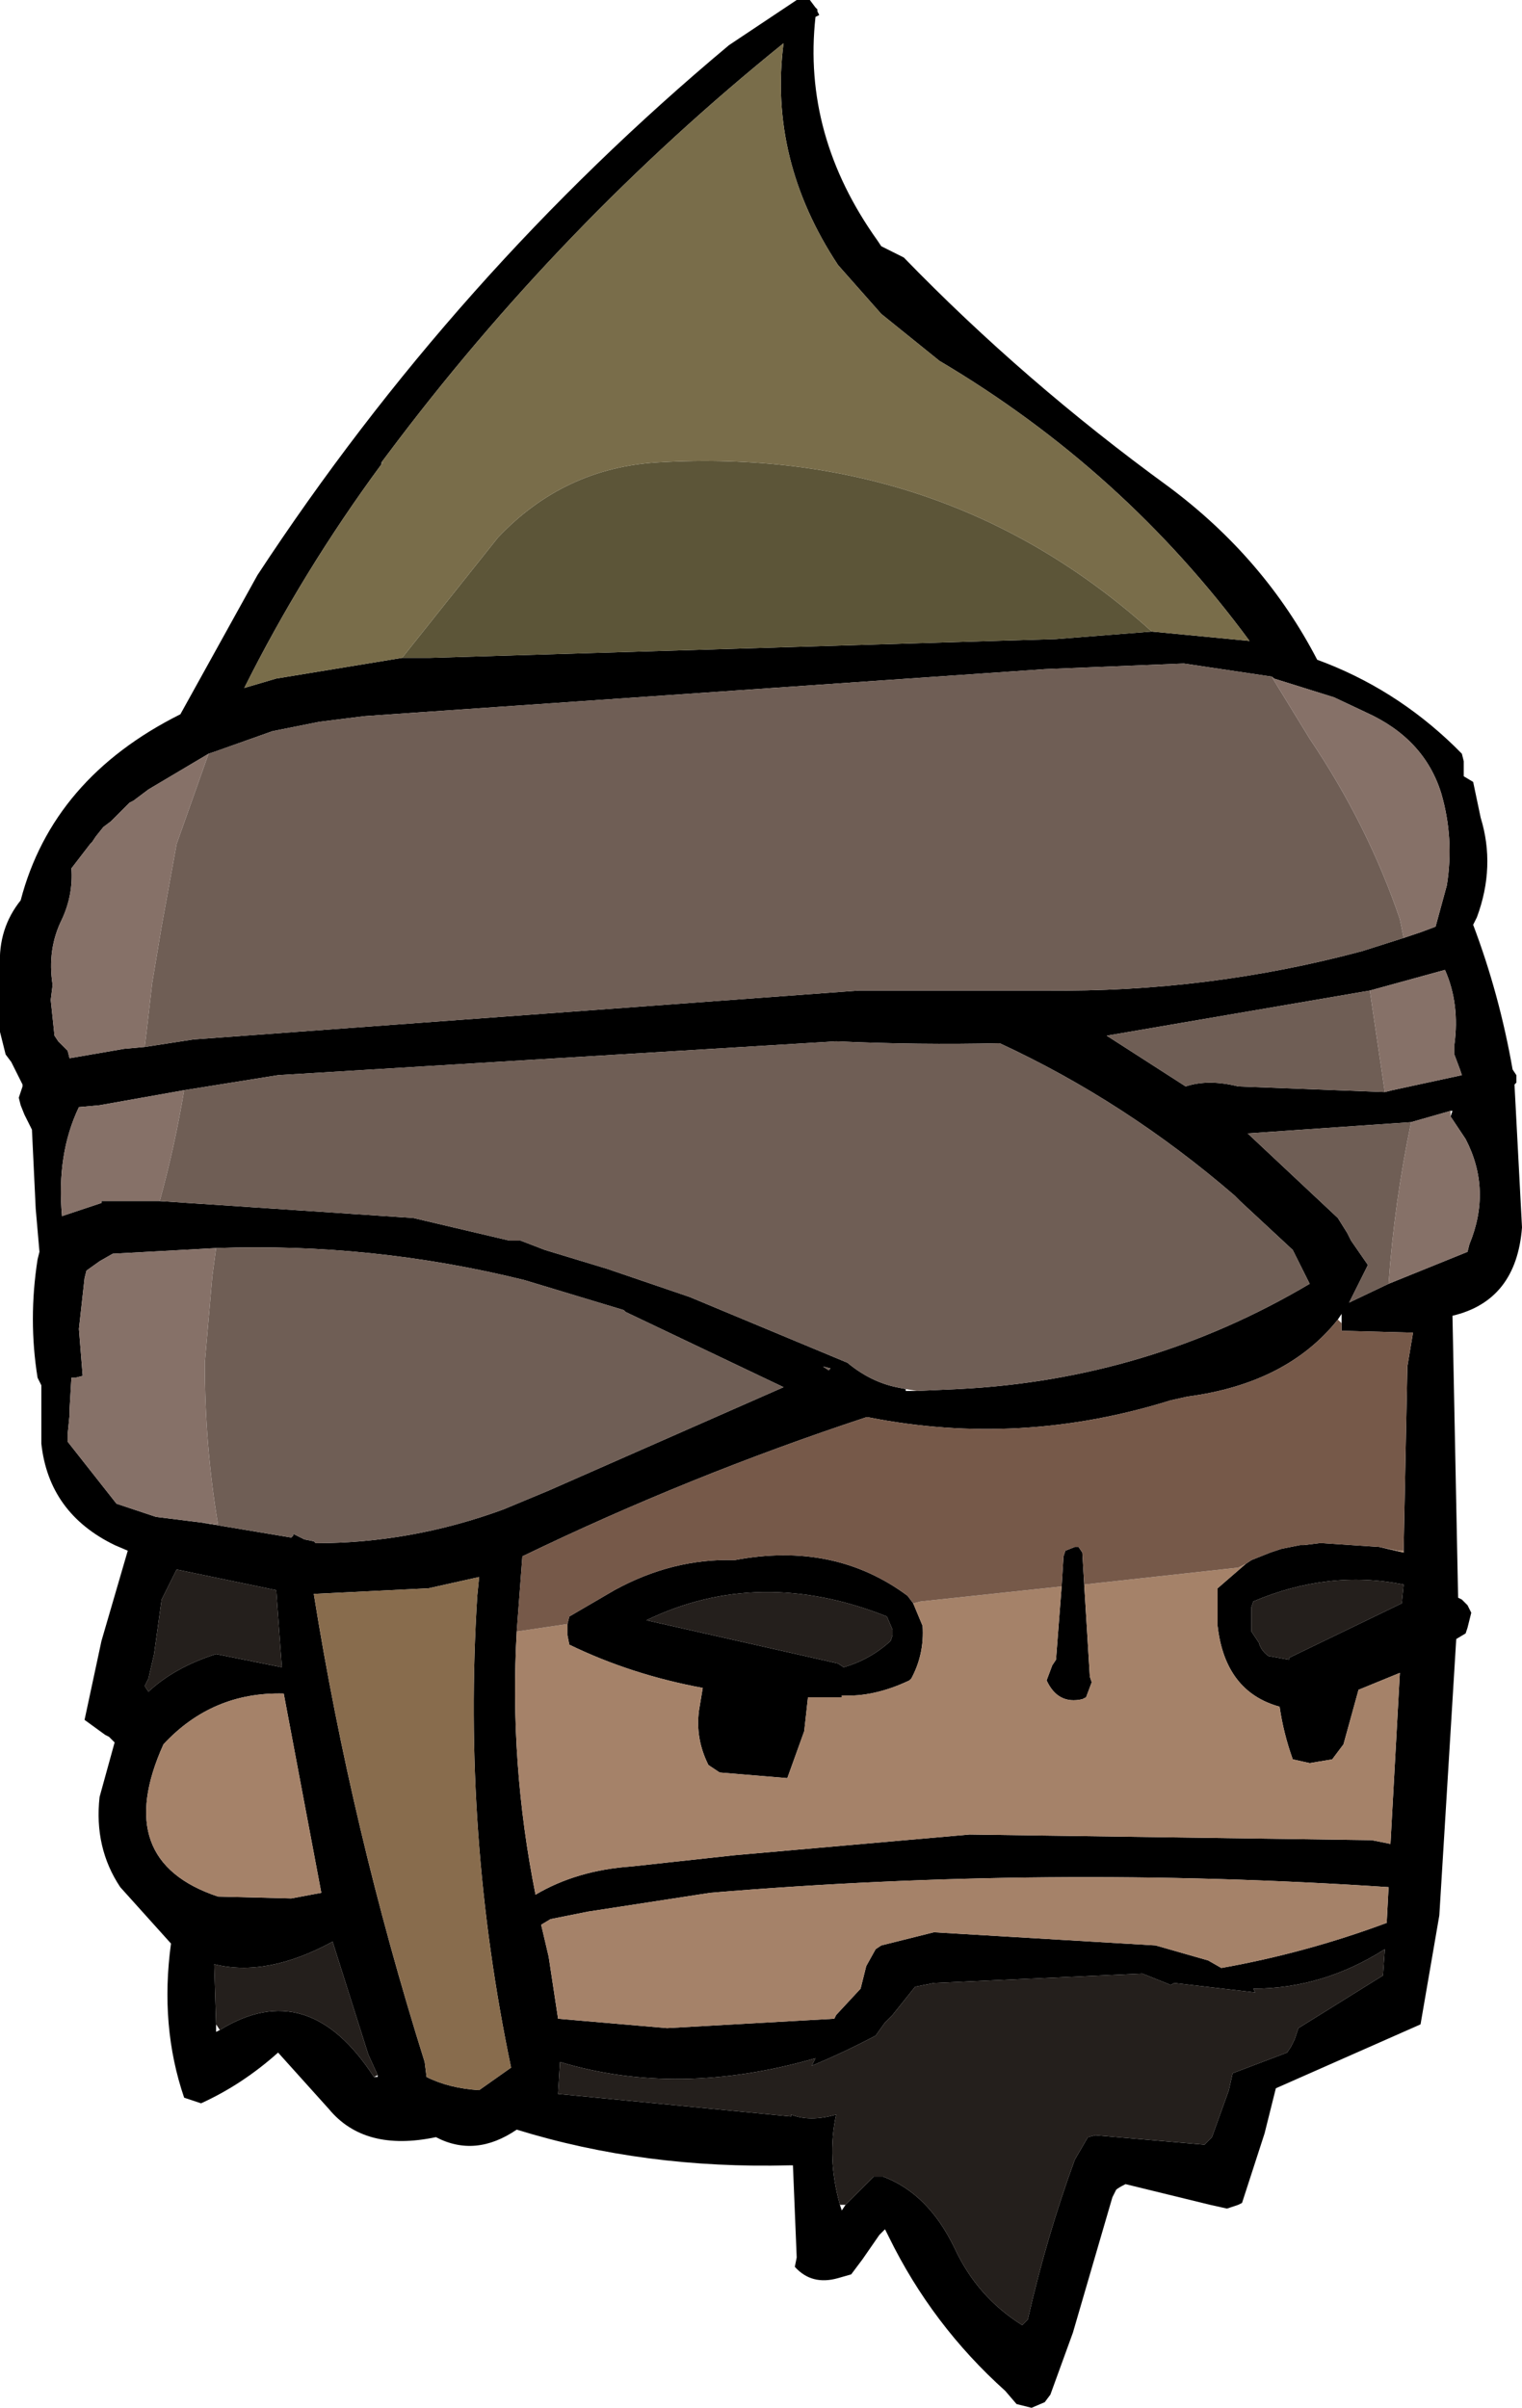 <?xml version="1.0" encoding="UTF-8" standalone="no"?>
<svg xmlns:xlink="http://www.w3.org/1999/xlink" height="64.05px" width="40.5px" xmlns="http://www.w3.org/2000/svg">
  <g transform="matrix(1.0, 0.0, 0.0, 1.0, 17.05, 55.7)">
    <path d="M4.15 -55.7 L4.35 -55.7 4.5 -55.7 4.65 -55.5 4.7 -55.45 4.7 -55.4 4.75 -55.3 4.65 -55.25 Q4.3 -52.1 6.3 -49.3 L6.4 -49.15 7.0 -48.85 Q10.2 -45.55 14.05 -42.75 16.6 -40.85 18.0 -38.15 20.05 -37.4 21.65 -35.85 L21.85 -35.65 21.9 -35.45 21.9 -35.05 22.15 -34.9 22.35 -33.95 Q22.75 -32.65 22.25 -31.3 L22.15 -31.1 Q22.85 -29.25 23.2 -27.25 L23.3 -27.1 23.3 -26.9 23.25 -26.85 23.45 -23.05 Q23.3 -21.1 21.6 -20.7 L21.75 -13.2 21.85 -13.15 22.0 -13.0 22.1 -12.8 22.0 -12.4 21.95 -12.25 21.7 -12.1 21.25 -4.75 20.75 -1.85 16.9 -0.15 16.6 1.05 16.0 2.9 15.9 2.95 15.6 3.05 15.15 2.95 12.9 2.4 Q12.7 2.5 12.65 2.55 L12.55 2.75 11.5 6.35 10.9 8.0 10.75 8.2 10.4 8.35 10.0 8.25 9.7 7.9 Q7.75 6.15 6.6 3.8 L6.5 3.6 6.35 3.75 5.9 4.4 5.6 4.8 5.25 4.9 Q4.55 5.1 4.1 4.6 L4.15 4.35 4.05 1.9 3.95 1.9 Q0.1 2.0 -3.3 0.95 -4.4 1.7 -5.45 1.15 -7.35 1.55 -8.3 0.4 L-9.65 -1.1 Q-10.6 -0.25 -11.7 0.25 L-12.15 0.1 Q-12.8 -1.8 -12.5 -4.0 L-13.85 -5.5 Q-14.55 -6.55 -14.4 -7.9 L-14.0 -9.35 -14.15 -9.5 -14.25 -9.55 -14.8 -9.95 -14.35 -12.05 -13.65 -14.45 -14.0 -14.6 Q-15.75 -15.45 -15.95 -17.3 L-15.95 -18.85 -16.05 -19.05 Q-16.3 -20.6 -16.05 -22.2 L-16.0 -22.4 -16.1 -23.55 -16.2 -25.65 -16.4 -26.05 -16.5 -26.3 -16.55 -26.5 -16.45 -26.8 -16.45 -26.85 -16.75 -27.45 -16.9 -27.65 -17.05 -28.25 -17.05 -30.0 Q-17.1 -31.0 -16.5 -31.75 -15.65 -35.0 -12.25 -36.7 L-10.2 -40.4 Q-4.95 -48.4 2.35 -54.5 L4.15 -55.7 M20.3 -30.75 L20.75 -30.9 21.15 -31.05 21.45 -32.15 Q21.65 -33.4 21.3 -34.6 20.85 -36.05 19.3 -36.75 L18.45 -37.15 16.85 -37.65 16.8 -37.7 14.45 -38.05 10.75 -37.9 -7.35 -36.65 -8.55 -36.5 -9.8 -36.25 -11.35 -35.7 -11.5 -35.65 -13.1 -34.7 -13.5 -34.4 -13.6 -34.35 -14.1 -33.85 -14.3 -33.7 -14.5 -33.45 -14.6 -33.3 -14.65 -33.25 -15.15 -32.6 Q-15.1 -31.9 -15.4 -31.25 -15.8 -30.45 -15.65 -29.5 L-15.7 -29.1 -15.6 -28.15 -15.5 -28.0 -15.25 -27.75 -15.2 -27.55 -13.75 -27.8 -13.2 -27.85 -11.9 -28.05 5.8 -29.35 6.9 -29.35 10.2 -29.35 10.8 -29.35 Q15.1 -29.3 19.2 -30.4 L20.3 -30.75 M19.8 -26.65 L20.0 -26.7 21.85 -27.1 21.8 -27.25 21.65 -27.65 21.65 -27.9 Q21.8 -29.0 21.4 -29.9 L19.4 -29.35 12.4 -28.15 14.5 -26.8 Q15.1 -27.0 15.9 -26.8 L19.8 -26.65 M19.9 -21.55 L22.0 -22.4 22.05 -22.6 Q22.65 -24.05 21.95 -25.4 L21.55 -26.0 21.6 -26.15 21.55 -26.15 20.5 -25.85 16.15 -25.55 18.55 -23.3 18.8 -22.9 18.9 -22.7 19.35 -22.05 18.85 -21.05 19.9 -21.55 M13.6 -38.9 L16.2 -38.65 Q12.85 -43.2 7.95 -46.1 L6.4 -47.35 5.25 -48.65 Q3.4 -51.45 3.8 -54.55 -2.15 -49.75 -6.75 -43.6 L-6.9 -43.4 -6.9 -43.35 Q-9.0 -40.5 -10.55 -37.4 L-9.7 -37.65 -6.35 -38.2 -5.6 -38.2 11.05 -38.7 13.6 -38.9 M7.35 -18.7 L8.45 -18.75 Q13.5 -19.0 17.8 -21.55 L17.35 -22.45 15.95 -23.75 15.8 -23.9 Q12.9 -26.4 9.55 -27.95 7.4 -27.9 5.2 -28.0 L-9.65 -27.1 -12.15 -26.7 -14.4 -26.3 -14.95 -26.25 Q-15.55 -25.0 -15.4 -23.35 L-14.35 -23.7 -14.35 -23.75 -14.15 -23.75 -12.8 -23.75 -6.05 -23.3 -3.5 -22.7 -3.45 -22.7 -3.35 -22.7 -3.2 -22.7 -2.55 -22.45 -0.9 -21.95 1.3 -21.2 5.5 -19.45 Q6.1 -18.95 6.8 -18.8 L7.05 -18.75 7.05 -18.7 7.35 -18.7 M18.65 -20.5 L18.65 -20.75 18.55 -20.6 Q17.2 -18.9 14.55 -18.55 L14.1 -18.45 Q10.1 -17.2 6.05 -18.0 L6.0 -18.0 Q1.3 -16.45 -3.15 -14.3 L-3.3 -12.3 Q-3.5 -8.8 -2.8 -5.3 -1.7 -5.95 -0.25 -6.05 L2.5 -6.35 8.75 -6.9 19.45 -6.75 19.95 -6.65 20.2 -11.2 19.1 -10.75 18.7 -9.3 18.4 -8.9 17.8 -8.8 17.35 -8.9 Q17.1 -9.6 17.0 -10.3 15.55 -10.7 15.35 -12.45 L15.35 -13.45 16.1 -14.1 16.25 -14.2 16.75 -14.4 17.05 -14.5 17.55 -14.6 17.65 -14.6 18.05 -14.65 18.15 -14.65 19.65 -14.55 20.3 -14.4 20.3 -14.45 20.4 -19.35 20.55 -20.25 18.65 -20.3 18.65 -20.5 M11.2 -13.5 L11.25 -14.3 11.3 -14.45 11.55 -14.55 11.65 -14.55 11.75 -14.4 11.8 -13.55 11.95 -11.1 12.0 -10.95 11.85 -10.55 11.75 -10.5 Q11.1 -10.35 10.8 -11.0 L10.95 -11.4 11.05 -11.55 11.2 -13.5 M16.25 -12.8 L16.25 -12.3 16.35 -12.15 16.45 -12.0 Q16.5 -11.8 16.7 -11.65 L17.25 -11.55 17.25 -11.6 20.25 -13.05 20.3 -13.55 Q18.3 -13.95 16.3 -13.1 L16.25 -12.95 16.25 -12.8 M5.05 -19.3 L4.85 -19.35 5.0 -19.25 5.05 -19.3 M7.25 -13.05 L7.5 -12.45 Q7.55 -11.7 7.2 -11.05 L7.15 -11.0 Q6.2 -10.55 5.35 -10.6 L5.35 -10.55 4.45 -10.55 4.35 -9.65 3.9 -8.4 2.1 -8.55 1.8 -8.75 Q1.45 -9.45 1.55 -10.2 L1.65 -10.8 Q-0.25 -11.15 -1.9 -11.95 L-1.95 -12.2 -1.95 -12.35 -1.95 -12.5 -1.9 -12.7 -0.7 -13.4 Q0.85 -14.25 2.5 -14.2 5.15 -14.7 7.1 -13.25 L7.25 -13.05 M0.15 -12.6 L5.25 -11.45 5.4 -11.35 Q6.1 -11.55 6.65 -12.05 L6.7 -12.2 6.7 -12.35 6.55 -12.7 Q3.15 -14.05 0.15 -12.6 M10.3 6.0 Q10.8 3.8 11.55 1.75 L11.9 1.15 12.1 1.1 15.0 1.35 15.2 1.15 15.65 -0.1 15.75 -0.55 17.2 -1.1 17.3 -1.25 17.4 -1.45 17.5 -1.75 19.75 -3.15 19.8 -3.85 Q18.15 -2.8 16.3 -2.8 L16.35 -2.7 14.2 -2.95 14.1 -2.9 13.35 -3.2 7.8 -2.95 7.3 -2.85 6.7 -2.1 6.5 -1.9 6.25 -1.55 Q5.4 -1.1 4.55 -0.75 L4.65 -0.95 Q1.0 0.1 -2.15 -0.85 L-2.2 0.0 4.0 0.6 4.0 0.55 Q4.5 0.75 5.2 0.55 4.95 1.7 5.3 2.95 L5.35 3.1 5.45 2.95 6.05 2.35 6.2 2.2 6.45 2.2 Q7.65 2.65 8.35 4.1 8.95 5.4 10.15 6.15 L10.3 6.0 M6.4 -3.95 L7.8 -4.3 13.7 -3.95 15.1 -3.55 15.45 -3.35 Q17.7 -3.75 19.85 -4.55 L19.9 -5.5 Q10.85 -6.1 1.85 -5.35 L-1.4 -4.85 -2.4 -4.65 -2.65 -4.5 -2.45 -3.65 -2.2 -2.0 0.7 -1.75 5.15 -2.0 5.2 -2.1 5.85 -2.8 5.9 -3.0 6.0 -3.4 6.25 -3.85 6.4 -3.95 M-11.7 -15.2 L-9.3 -14.8 -9.25 -14.85 -9.25 -14.9 -8.95 -14.75 -8.7 -14.7 -8.65 -14.65 Q-6.1 -14.65 -3.65 -15.55 L-2.45 -16.05 3.8 -18.8 -0.4 -20.8 -0.45 -20.85 -3.1 -21.65 Q-7.15 -22.65 -11.3 -22.5 L-14.05 -22.35 -14.4 -22.15 -14.75 -21.9 -14.8 -21.7 -14.95 -20.35 -14.85 -19.1 -15.05 -19.05 -15.15 -19.05 -15.2 -18.2 -15.2 -18.05 -15.25 -17.55 -15.25 -17.35 -13.95 -15.7 -12.9 -15.35 -11.7 -15.2 M-8.7 -13.3 Q-7.7 -7.05 -5.75 -0.85 L-5.7 -0.45 Q-5.1 -0.15 -4.3 -0.1 L-3.45 -0.7 Q-4.75 -6.9 -4.35 -13.25 L-4.3 -13.75 -5.65 -13.45 -8.7 -13.3 M-12.75 -13.15 L-12.95 -11.7 -13.1 -11.05 -13.2 -10.85 -13.1 -10.7 Q-12.4 -11.35 -11.3 -11.7 L-9.55 -11.35 -9.7 -13.4 -12.35 -13.95 -12.75 -13.15 M-11.3 -1.85 L-11.3 -1.65 -11.2 -1.7 Q-8.85 -3.15 -7.1 -0.45 L-7.0 -0.45 -7.0 -0.5 -7.25 -1.05 -8.2 -4.05 Q-9.95 -3.1 -11.35 -3.45 L-11.3 -1.85 M-11.25 -5.25 L-9.3 -5.2 -8.5 -5.35 -9.5 -10.65 Q-11.4 -10.7 -12.7 -9.3 -14.1 -6.2 -11.25 -5.25" fill="#000000" fill-rule="evenodd" stroke="none"/>
    <path d="M20.3 -14.45 L20.3 -14.4 19.65 -14.55 20.15 -14.45 20.3 -14.45 M16.1 -14.1 L15.35 -13.45 15.35 -12.45 Q15.55 -10.7 17.0 -10.3 17.1 -9.6 17.35 -8.9 L17.8 -8.8 18.4 -8.9 18.7 -9.3 19.1 -10.75 20.2 -11.2 19.95 -6.65 19.45 -6.75 8.75 -6.9 2.5 -6.35 -0.25 -6.05 Q-1.7 -5.95 -2.8 -5.3 -3.5 -8.8 -3.3 -12.3 L-1.95 -12.5 -1.95 -12.35 -1.95 -12.2 -1.9 -11.95 Q-0.25 -11.15 1.65 -10.8 L1.55 -10.2 Q1.45 -9.45 1.8 -8.75 L2.1 -8.55 3.9 -8.4 4.35 -9.65 4.45 -10.55 5.35 -10.55 5.35 -10.6 Q6.2 -10.55 7.15 -11.0 L7.2 -11.05 Q7.55 -11.7 7.5 -12.45 L7.25 -13.05 7.45 -13.1 11.2 -13.5 11.05 -11.55 10.95 -11.4 10.8 -11.0 Q11.1 -10.35 11.75 -10.5 L11.85 -10.55 12.0 -10.95 11.95 -11.1 11.8 -13.55 15.9 -14.0 16.1 -14.1 M6.4 -3.95 L6.25 -3.85 6.0 -3.4 5.9 -3.0 5.85 -2.8 5.2 -2.1 5.15 -2.0 0.7 -1.75 -2.2 -2.0 -2.45 -3.65 -2.65 -4.5 -2.4 -4.65 -1.4 -4.85 1.85 -5.35 Q10.85 -6.1 19.9 -5.5 L19.85 -4.55 Q17.7 -3.75 15.45 -3.35 L15.1 -3.55 13.7 -3.95 7.8 -4.3 6.4 -3.95 M-11.25 -5.25 Q-14.1 -6.2 -12.7 -9.3 -11.4 -10.7 -9.5 -10.65 L-8.5 -5.35 -9.3 -5.2 -11.25 -5.25" fill="#a58269" fill-rule="evenodd" stroke="none"/>
    <path d="M16.8 -37.7 L16.85 -37.6 17.8 -36.05 Q19.35 -33.75 20.2 -31.25 L20.3 -30.75 19.2 -30.4 Q15.1 -29.3 10.8 -29.35 L10.2 -29.35 6.9 -29.35 5.8 -29.35 -11.9 -28.05 -13.2 -27.85 -13.15 -28.25 -13.0 -29.55 -12.75 -31.05 -12.35 -33.25 -11.5 -35.65 -11.35 -35.7 -9.8 -36.25 -8.55 -36.5 -7.35 -36.65 10.75 -37.9 14.45 -38.05 16.8 -37.7 M19.4 -29.35 L19.8 -26.65 15.9 -26.8 Q15.1 -27.0 14.5 -26.8 L12.4 -28.15 19.4 -29.35 M19.9 -21.55 L18.85 -21.05 19.35 -22.05 18.9 -22.7 18.8 -22.9 18.55 -23.3 16.15 -25.55 20.5 -25.85 Q20.05 -23.7 19.9 -21.55 M-12.15 -26.7 L-9.65 -27.1 5.2 -28.0 Q7.4 -27.9 9.55 -27.95 12.9 -26.4 15.8 -23.9 L15.95 -23.75 17.35 -22.45 17.8 -21.55 Q13.5 -19.0 8.45 -18.75 L7.35 -18.7 7.05 -18.75 6.8 -18.8 Q6.1 -18.95 5.5 -19.45 L1.3 -21.2 -0.9 -21.95 -2.55 -22.45 -3.2 -22.7 -3.35 -22.7 -3.45 -22.7 -3.5 -22.7 -6.05 -23.3 -12.8 -23.75 Q-12.4 -25.2 -12.15 -26.7 M5.05 -19.3 L5.0 -19.25 4.85 -19.35 5.05 -19.3 M-11.3 -22.5 Q-7.15 -22.65 -3.1 -21.65 L-0.45 -20.85 -0.4 -20.8 3.8 -18.8 -2.45 -16.05 -3.65 -15.55 Q-6.1 -14.65 -8.65 -14.65 L-8.7 -14.7 -8.95 -14.75 -9.25 -14.9 -9.25 -14.85 -9.3 -14.8 -11.7 -15.2 -11.25 -15.15 Q-11.6 -17.25 -11.6 -19.45 L-11.4 -21.75 -11.3 -22.5 M-15.2 -18.2 L-15.15 -19.05 -15.2 -18.2" fill="#6f5e55" fill-rule="evenodd" stroke="none"/>
    <path d="M-8.7 -13.3 L-5.65 -13.45 -4.3 -13.75 -4.35 -13.25 Q-4.75 -6.9 -3.45 -0.7 L-4.3 -0.1 Q-5.1 -0.15 -5.7 -0.45 L-5.75 -0.85 Q-7.7 -7.05 -8.7 -13.3" fill="#886c4d" fill-rule="evenodd" stroke="none"/>
    <path d="M13.6 -38.9 L11.05 -38.7 -5.6 -38.2 -6.35 -38.2 -3.8 -41.4 Q-2.05 -43.25 0.45 -43.4 8.1 -43.85 13.6 -38.9 M-6.9 -43.35 L-6.9 -43.4 -6.85 -43.4 -6.9 -43.35" fill="#5c5538" fill-rule="evenodd" stroke="none"/>
    <path d="M-6.9 -43.4 L-6.75 -43.6 Q-2.15 -49.75 3.8 -54.55 3.4 -51.45 5.25 -48.65 L6.4 -47.35 7.95 -46.1 Q12.85 -43.2 16.2 -38.65 L13.6 -38.9 Q8.1 -43.85 0.45 -43.4 -2.05 -43.25 -3.8 -41.4 L-6.35 -38.2 -9.7 -37.65 -10.55 -37.4 Q-9.0 -40.5 -6.9 -43.35 L-6.85 -43.4 -6.9 -43.4" fill="#796d4a" fill-rule="evenodd" stroke="none"/>
    <path d="M16.8 -37.7 L16.85 -37.65 18.45 -37.15 19.3 -36.75 Q20.85 -36.05 21.3 -34.6 21.65 -33.4 21.45 -32.15 L21.15 -31.05 20.75 -30.9 20.3 -30.75 20.2 -31.25 Q19.35 -33.75 17.8 -36.05 L16.85 -37.6 16.8 -37.7 M-13.2 -27.85 L-13.75 -27.8 -15.2 -27.55 -15.25 -27.75 -15.5 -28.0 -15.6 -28.15 -15.7 -29.1 -15.65 -29.5 Q-15.8 -30.45 -15.4 -31.25 -15.1 -31.9 -15.15 -32.6 L-14.65 -33.25 -14.6 -33.3 -14.5 -33.45 -14.3 -33.7 -14.1 -33.85 -13.6 -34.35 -13.5 -34.4 -13.1 -34.7 -11.5 -35.65 -12.35 -33.25 -12.75 -31.05 -13.0 -29.55 -13.15 -28.25 -13.2 -27.85 M19.4 -29.35 L21.4 -29.9 Q21.8 -29.0 21.65 -27.9 L21.65 -27.65 21.8 -27.25 21.85 -27.1 20.0 -26.7 19.8 -26.65 19.4 -29.35 M21.55 -26.0 L21.95 -25.4 Q22.65 -24.05 22.05 -22.6 L22.0 -22.4 19.9 -21.55 Q20.05 -23.7 20.5 -25.85 L21.55 -26.15 21.55 -26.0 M-12.15 -26.7 Q-12.4 -25.2 -12.8 -23.75 L-14.15 -23.75 -14.35 -23.75 -14.35 -23.7 -15.4 -23.35 Q-15.55 -25.0 -14.95 -26.25 L-14.4 -26.3 -12.15 -26.7 M-11.3 -22.5 L-11.4 -21.75 -11.6 -19.45 Q-11.6 -17.25 -11.25 -15.15 L-11.7 -15.2 -12.9 -15.35 -13.95 -15.7 -15.25 -17.35 -15.25 -17.55 -15.2 -18.05 -15.2 -18.2 -15.15 -19.05 -15.05 -19.05 -14.85 -19.1 -14.95 -20.35 -14.8 -21.7 -14.75 -21.9 -14.4 -22.15 -14.05 -22.35 -11.3 -22.5" fill="#867168" fill-rule="evenodd" stroke="none"/>
    <path d="M16.25 -12.8 L16.25 -12.95 16.3 -13.1 Q18.3 -13.95 20.3 -13.55 L20.25 -13.05 17.25 -11.6 17.25 -11.55 16.7 -11.65 Q16.5 -11.8 16.45 -12.0 L16.35 -12.15 16.25 -12.3 16.25 -12.8 M5.3 2.95 Q4.95 1.7 5.2 0.55 4.5 0.75 4.0 0.55 L4.0 0.6 -2.2 0.0 -2.15 -0.85 Q1.0 0.1 4.65 -0.95 L4.55 -0.75 Q5.4 -1.1 6.25 -1.55 L6.5 -1.9 6.7 -2.1 7.3 -2.85 7.8 -2.95 13.35 -3.2 14.1 -2.9 14.2 -2.95 16.35 -2.7 16.3 -2.8 Q18.15 -2.8 19.8 -3.85 L19.75 -3.15 17.5 -1.75 17.4 -1.45 17.3 -1.25 17.2 -1.1 15.75 -0.55 15.65 -0.1 15.2 1.15 15.0 1.35 12.1 1.1 11.9 1.15 11.55 1.75 Q10.8 3.8 10.3 6.0 L10.15 6.15 Q8.95 5.4 8.35 4.1 7.65 2.65 6.45 2.2 L6.2 2.2 6.05 2.35 5.45 2.95 5.3 2.95 M0.15 -12.6 Q3.15 -14.05 6.55 -12.7 L6.7 -12.35 6.7 -12.2 6.65 -12.05 Q6.1 -11.55 5.4 -11.35 L5.25 -11.45 0.15 -12.6 M-12.75 -13.15 L-12.35 -13.95 -9.7 -13.4 -9.55 -11.35 -11.3 -11.7 Q-12.4 -11.35 -13.1 -10.7 L-13.2 -10.85 -13.1 -11.05 -12.95 -11.7 -12.75 -13.15 M-11.3 -1.85 L-11.35 -3.45 Q-9.95 -3.1 -8.2 -4.05 L-7.25 -1.05 -7.0 -0.5 -7.1 -0.45 Q-8.85 -3.15 -11.2 -1.7 L-11.3 -1.85" fill="#241f1c" fill-rule="evenodd" stroke="none"/>
    <path d="M18.65 -20.5 L18.65 -20.3 20.55 -20.25 20.4 -19.35 20.3 -14.45 20.15 -14.45 19.65 -14.55 18.15 -14.65 18.05 -14.65 17.65 -14.6 17.55 -14.6 17.05 -14.5 16.75 -14.4 16.25 -14.2 16.1 -14.1 15.9 -14.0 11.8 -13.55 11.75 -14.4 11.65 -14.55 11.55 -14.55 11.3 -14.45 11.25 -14.3 11.2 -13.5 7.45 -13.1 7.25 -13.05 7.1 -13.25 Q5.15 -14.7 2.5 -14.2 0.85 -14.25 -0.7 -13.4 L-1.9 -12.7 -1.95 -12.5 -3.3 -12.3 -3.15 -14.3 Q1.3 -16.45 6.0 -18.0 L6.05 -18.0 Q10.1 -17.2 14.1 -18.45 L14.55 -18.55 Q17.2 -18.9 18.55 -20.6 L18.65 -20.5" fill="#765949" fill-rule="evenodd" stroke="none"/>
  </g>
</svg>
